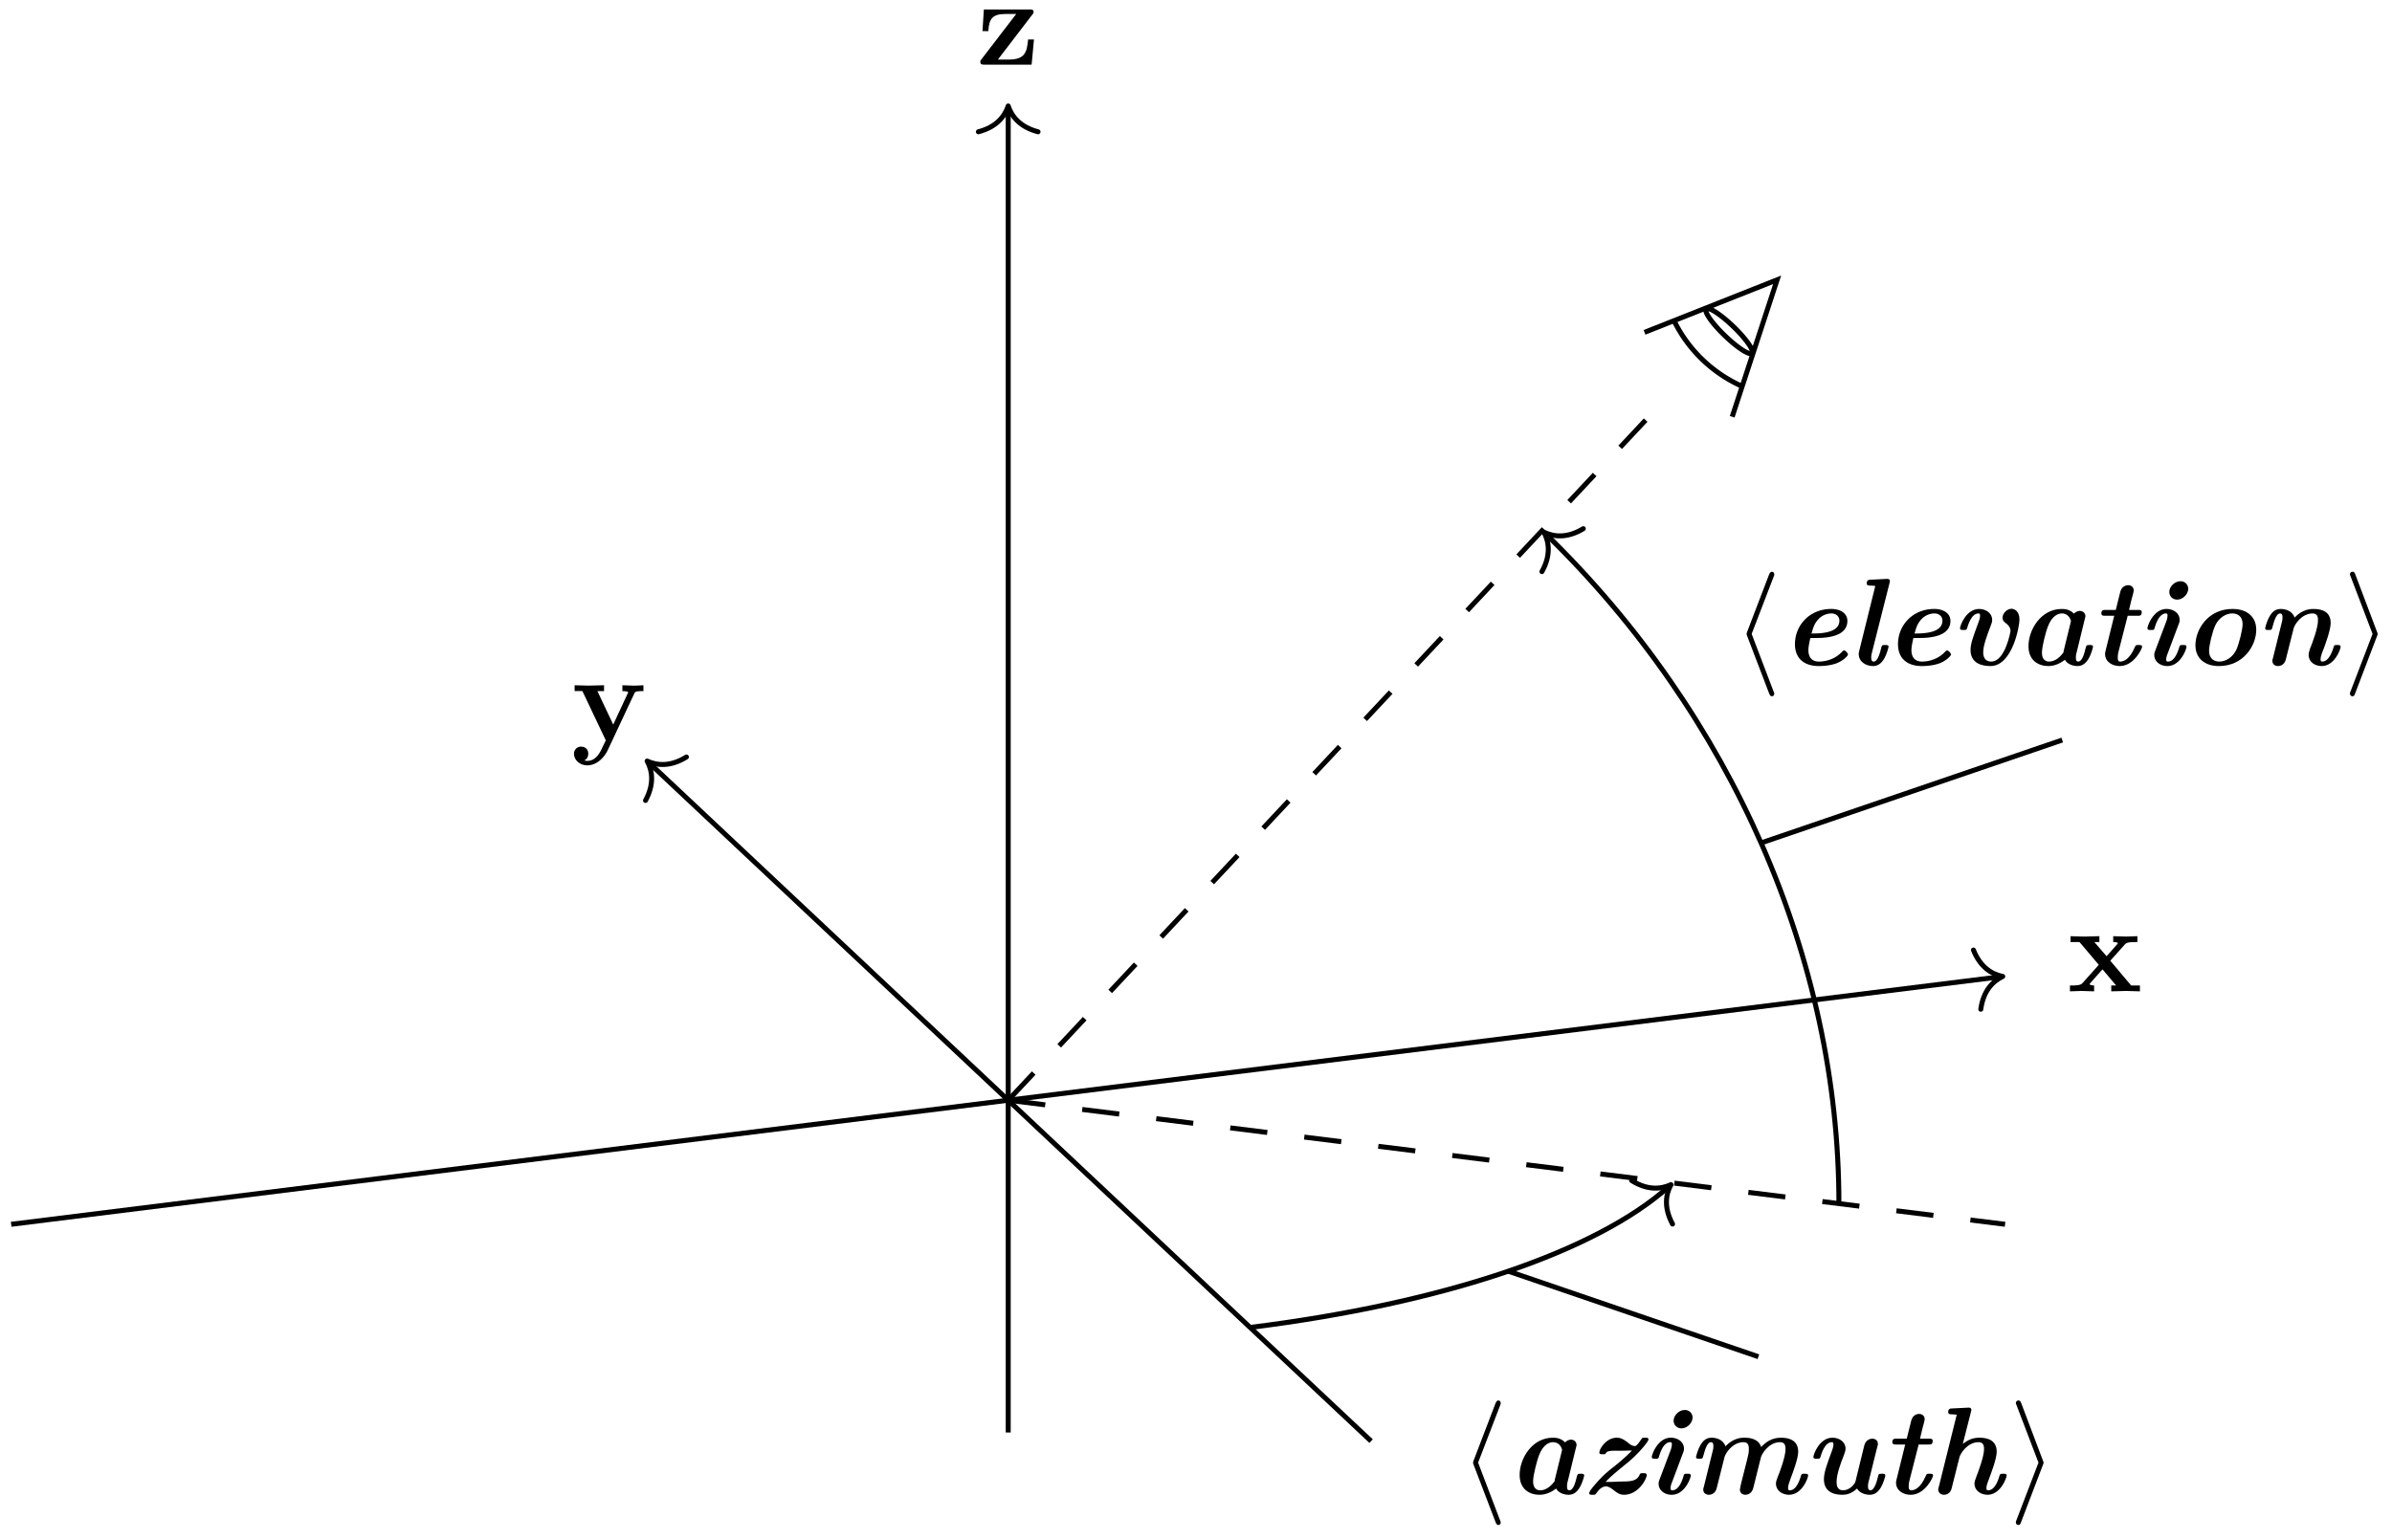 <svg xmlns="http://www.w3.org/2000/svg" xmlns:xlink="http://www.w3.org/1999/xlink" width="191.72" height="123.5"><defs><path id="a" d="M5.828 0v-.469h-.703L3.453-2.453 4.61-3.75c.141-.14.204-.203 1.016-.203v-.469l-.906.031-1.032-.03v.468c.141 0 .266.015.376.078-.032.063-.032.094-.079.125l-.828.938-.984-1.141h.406v-.469L1.36-4.39.266-4.42v.468h.718l1.547 1.828L1.22-.656c-.157.187-.516.187-1 .187V0l.922-.031L2.156 0v-.469c-.172 0-.36-.047-.36-.11 0 0 0-.015.063-.093l.97-1.094L3.921-.469h-.39V0l1.202-.031Zm0 0"/><path id="b" d="M5.781-3.953v-.469A13 13 0 0 1 5-4.39l-.906-.03v.468s.468 0 .468.11L4.5-3.72 3.36-1.266 2.093-3.953h.531v-.469l-1.234.031-1.125-.03v.468H.89L2.766 0 2.53.484C2.312.954 2 1.641 1.281 1.641c-.14 0-.156-.016-.234-.047.094-.032.312-.172.312-.532C1.36.734 1.125.5.781.5a.553.553 0 0 0-.562.578c0 .5.469.922 1.062.922.766 0 1.344-.625 1.625-1.187l2.14-4.563c.063-.14.095-.203.735-.203m0 0"/><path id="c" d="M4.61-2.016h-.47C4.048-1 3.89-.406 2.579-.406h-.86L4.469-4c.095-.11.11-.125.11-.219 0-.203-.14-.203-.328-.203H.594l-.11 1.734h.47c.046-1.015.359-1.374 1.39-1.374h.844L.406-.437C.312-.328.312-.312.312-.22.313 0 .454 0 .642 0h3.78Zm0 0"/><path id="d" d="M3.266-7.094c.046-.11.046-.14.046-.187 0-.11-.078-.203-.187-.203-.094 0-.172.062-.234.234L1.14-2.672c-.016.063-.047.125-.047.172 0 .031 0 .063.047.172L2.89 2.25c.046.11.093.25.234.25.11 0 .188-.094.188-.203 0-.031 0-.047-.047-.156L1.5-2.5Zm0 0"/><path id="l" d="M2.719-2.328c.047-.11.047-.14.047-.172 0-.016 0-.047-.047-.156L.984-7.25C.922-7.422.86-7.484.75-7.484a.207.207 0 0 0-.203.203c0 .031 0 .047.047.156L2.359-2.5.594 2.11c-.047.109-.047.14-.047.187 0 .11.094.203.203.203.125 0 .172-.11.203-.203Zm0 0"/><path id="e" d="M6.125-1.469c0-.14-.125-.14-.266-.14-.25 0-.25 0-.328.25-.078.328-.25 1.078-.593 1.078-.125 0-.188-.078-.188-.313 0-.187.016-.265.063-.422l.656-2.687c.047-.156.047-.172.047-.219 0-.219-.172-.422-.453-.422-.172 0-.344.094-.47.219-.312-.328-.702-.375-.968-.375C1.953-4.5.953-2.844.953-1.516c0 1.188.844 1.594 1.594 1.594.61 0 1.078-.312 1.328-.5.188.344.625.5 1.016.5.468 0 .718-.344.843-.531.266-.422.391-.984.391-1.016M3.75-1c-.437.578-.844.719-1.156.719-.235 0-.563-.14-.563-.703 0-.547.344-1.766.453-2.047.344-.969.891-1.11 1.141-1.11.36 0 .625.22.734.61l-.578 2.36c-.015.062-.015.093-.031.171m0 0"/><path id="f" d="M5.25-1.5c0-.156-.14-.156-.281-.156-.172 0-.235 0-.282.11-.218.546-.734.562-1.578.562l-.671.03h-.485c.219-.234.469-.484 1.172-1.062.39-.312.89-.718 1.156-.984.578-.562 1.11-1.203 1.11-1.36 0-.14-.125-.14-.282-.14-.203 0-.218 0-.28.11-.126.171-.36.562-.516.562-.25 0-.454-.172-.657-.344-.312-.234-.531-.328-.797-.328-.859 0-1.406.89-1.406 1.188 0 .14.14.14.266.14.203 0 .218 0 .281-.125.047-.078.14-.125.469-.156h.703c.14 0 .531-.016.687-.016h.204c-.22.235-.47.485-1.157 1.063-.406.312-.906.719-1.172.984C1.266-.953.641-.25.641-.062c0 .14.109.14.28.14.188 0 .204-.015.266-.094.188-.28.47-.578.782-.578.25 0 .422.14.625.297.281.219.484.375.844.375C4.562.078 5.25-1.172 5.25-1.5m0 0"/><path id="g" d="M3.89-1.469c0-.14-.124-.14-.28-.14-.188 0-.235 0-.282.125-.078.265-.344 1.203-.922 1.203-.047 0-.14 0-.14-.172 0-.14.078-.39.093-.406l.891-2.375c.063-.157.094-.235.094-.391 0-.547-.516-.875-1.047-.875C1.25-4.5.766-3.156.766-2.953c0 .14.125.14.28.14.188 0 .235 0 .282-.124.078-.266.344-1.204.922-1.204.047 0 .125 0 .125.172 0 .125-.062.375-.078.406l-.89 2.36c-.063.172-.095.25-.095.39 0 .563.516.891 1.047.891 1.047 0 1.532-1.344 1.532-1.547m.141-4.656a.6.6 0 0 0-.625-.594c-.453 0-.89.422-.89.86 0 .328.25.609.625.609.468 0 .89-.437.89-.875m0 0"/><path id="h" d="M9.75-1.469c0-.14-.125-.14-.281-.14-.188 0-.235 0-.281.125-.079.265-.344 1.203-.907 1.203-.062 0-.14 0-.14-.172 0-.219.093-.469.218-.813.141-.375.594-1.546.594-2.109 0-.828-.594-1.125-1.375-1.125-.797 0-1.266.406-1.594.75-.218-.75-1.125-.75-1.343-.75-.203 0-.86 0-1.516.688C2.922-4.391 2.328-4.5 2-4.5c-.469 0-.719.328-.844.531-.265.422-.39.985-.39 1.016 0 .14.125.14.28.14.235 0 .25-.015.313-.265.094-.328.266-1.063.61-1.063.11 0 .187.079.187.297 0 .188-.015.281-.062.438L1.39-.562c-.047.14-.047.156-.047.218 0 .297.234.422.453.422.062 0 .5-.015.625-.531l.625-2.484c.062-.282.625-1.204 1.531-1.204.422 0 .422.375.422.563 0 .25-.031.422-.14.844l-.423 1.672c-.062.25-.156.64-.156.718 0 .297.235.422.438.422.125 0 .515-.047.64-.562l.61-2.453c.078-.282.64-1.204 1.531-1.204.438 0 .438.375.438.563 0 .594-.454 1.828-.641 2.266-.094.25-.125.359-.125.5 0 .562.516.89 1.047.89 1.047 0 1.531-1.344 1.531-1.547m0 0"/><path id="i" d="M6.531-1.469c0-.14-.125-.14-.281-.14-.234 0-.25 0-.312.25-.079.328-.266 1.078-.61 1.078-.11 0-.187-.078-.187-.313 0-.187.015-.265.062-.422l.688-2.765c.046-.14.046-.172.046-.219 0-.312-.25-.422-.453-.422-.125 0-.515.063-.64.547l-.688 2.813c-.047.171-.047.218-.328.5-.14.125-.39.28-.687.28-.5 0-.516-.468-.516-.687 0-.593.328-1.484.578-2.11.094-.25.14-.374.14-.546 0-.547-.515-.875-1.046-.875C1.25-4.5.766-3.156.766-2.953c0 .14.125.14.28.14.188 0 .235 0 .282-.124.078-.266.344-1.204.922-1.204.047 0 .125 0 .125.172 0 .203-.11.516-.172.656-.312.86-.594 1.579-.594 2.141 0 .906.641 1.25 1.47 1.25.28 0 .702-.047 1.187-.5.187.344.64.5 1.03.5.47 0 .72-.344.845-.531.265-.422.39-.984.39-1.016m0 0"/><path id="j" d="M4.172-1.469c0-.14-.125-.14-.281-.14-.22 0-.22 0-.297.156-.422 1-.906 1.172-1.172 1.172-.094 0-.203-.016-.203-.313 0-.187.015-.265.047-.422l.75-2.937h.797c.171 0 .328 0 .328-.297 0-.172-.157-.172-.297-.172h-.719l.188-.797c.078-.25.187-.687.187-.765 0-.235-.172-.422-.453-.422-.125 0-.5.062-.625.531l-.36 1.453H1.25c-.172 0-.344 0-.344.281 0 .188.172.188.313.188h.718L1.25-1.172c-.047.156-.047.219-.047.281 0 .625.578.97 1.172.97 1.14 0 1.797-1.391 1.797-1.548m0 0"/><path id="k" d="M6.234-1.469c0-.14-.14-.14-.28-.14-.188 0-.235 0-.282.125-.078.265-.344 1.203-.922 1.203-.047 0-.14 0-.14-.172 0-.219.109-.469.234-.813.14-.375.593-1.546.593-2.109 0-.828-.593-1.125-1.375-1.125-.515 0-.906.156-1.343.5l.656-2.578c0-.047.031-.11.031-.156 0-.188-.187-.188-.328-.172l-1.219.062c-.109 0-.312 0-.312.297 0 .172.172.172.266.172.125 0 .296.016.421.031L.797-.562C.75-.422.75-.406.75-.344c0 .25.203.422.469.422.11 0 .5-.047.61-.531l.624-2.484c.063-.266.625-1.204 1.531-1.204.438 0 .438.375.438.563 0 .594-.469 1.828-.64 2.266-.095.25-.126.359-.126.5 0 .562.516.89 1.047.89 1.031 0 1.531-1.344 1.531-1.547m0 0"/><path id="m" d="M5.344-.86c0-.078-.203-.312-.297-.312-.031 0-.078 0-.14.063-.735.828-1.75.828-1.891.828-.547 0-.844-.328-.844-.922 0-.25.078-.625.156-.969h.406c.594 0 2.563 0 2.563-1.375C5.297-4.14 4.75-4.5 4-4.5c-1.719 0-2.906 1.297-2.906 2.828 0 1.078.672 1.75 1.922 1.75.297 0 .89-.031 1.406-.219.531-.203.922-.593.922-.718m-.688-2.702c0 1.03-1.625 1.03-2.234 1.03.14-.5.234-.796.531-1.124A1.45 1.45 0 0 1 4-4.141c.422 0 .656.266.656.579m0 0"/><path id="n" d="M3.297-1.469c0-.14-.125-.14-.281-.14-.235 0-.25 0-.313.25-.078.328-.265 1.078-.594 1.078-.125 0-.203-.078-.203-.313 0-.187.032-.265.063-.422l1.406-5.562c0-.047.031-.11.031-.156 0-.188-.187-.188-.328-.172l-1.219.062c-.109 0-.312 0-.312.297 0 .172.172.172.266.172.125 0 .296.016.421.031L.954-1.172c-.048.156-.048.219-.048.281 0 .641.594.97 1.156.97.47 0 .72-.345.844-.532.266-.422.39-.984.39-1.016m0 0"/><path id="o" d="M5.531-3.64c0-.735-.453-.876-.64-.876-.344 0-.72.36-.72.72 0 .233.141.343.25.421.188.14.391.344.391.64 0 .047-.421 2.454-1.546 2.454-.547 0-.641-.438-.641-.75 0-.547.328-1.406.578-2.063.094-.25.14-.36.14-.531 0-.547-.515-.875-1.046-.875C1.25-4.5.766-3.156.766-2.953c0 .14.125.14.28.14.188 0 .235 0 .282-.124.078-.266.344-1.204.922-1.204.047 0 .125 0 .125.172 0 .203-.11.516-.172.656-.375 1.016-.594 1.594-.594 2.094 0 1.125.97 1.297 1.594 1.297 1.766 0 2.328-3.203 2.328-3.719m0 0"/><path id="p" d="M5.938-2.828c0-1.031-.72-1.672-1.907-1.672-1.968 0-2.968 1.656-2.968 2.906 0 1.032.718 1.672 1.89 1.672 1.969 0 2.985-1.656 2.985-2.906M4.344-1.234c-.297.625-.86.953-1.36.953-.359 0-.828-.172-.828-.875 0-.39.25-1.5.5-2.032.297-.624.86-.953 1.36-.953.343 0 .828.157.828.875 0 .391-.266 1.5-.5 2.032m0 0"/><path id="q" d="M6.813-1.469c0-.14-.125-.14-.266-.14-.203 0-.25 0-.281.125-.079.265-.36 1.203-.922 1.203-.047 0-.14 0-.14-.172 0-.219.093-.469.234-.813.14-.375.578-1.546.578-2.109 0-.828-.578-1.125-1.375-1.125-.203 0-.86 0-1.516.688C2.922-4.391 2.328-4.5 2-4.5c-.469 0-.719.328-.844.531-.265.422-.39.985-.39 1.016 0 .14.125.14.28.14.235 0 .25-.015.313-.265.094-.328.266-1.063.61-1.063.11 0 .187.079.187.297 0 .188-.015.281-.062.438L1.39-.562c-.047.14-.047.156-.047.218 0 .297.234.422.453.422.062 0 .5-.015.625-.531l.625-2.484c.062-.282.625-1.204 1.531-1.204.422 0 .422.375.422.563 0 .594-.453 1.828-.64 2.266-.079.25-.11.359-.11.5 0 .562.5.89 1.047.89 1.031 0 1.516-1.344 1.516-1.547m0 0"/></defs><path fill="none" stroke="#000" stroke-miterlimit="10" stroke-width=".399" d="m.895 98.156 159.43-19.844"/><path fill="none" stroke="#000" stroke-linecap="round" stroke-linejoin="round" stroke-miterlimit="10" stroke-width=".399" d="M158.172 76.168c.55 1.379 1.473 1.945 2.351 2.117-.808.383-1.562 1.16-1.761 2.63"/><use xlink:href="#a" x="165.688" y="79.479"/><path fill="none" stroke="#000" stroke-miterlimit="10" stroke-width=".399" d="M109.895 115.54 52.012 61.147"/><path fill="none" stroke="#000" stroke-linecap="round" stroke-linejoin="round" stroke-miterlimit="10" stroke-width=".399" d="M51.738 64.176c.707-1.305.559-2.375.13-3.16.808.375 1.89.46 3.148-.325"/><use xlink:href="#b" x="45.79" y="59.36"/><path fill="none" stroke="#000" stroke-miterlimit="10" stroke-width=".399" d="M80.809 114.848V8.695"/><path fill="none" stroke="#000" stroke-linecap="round" stroke-linejoin="round" stroke-miterlimit="10" stroke-width=".399" d="M78.418 10.566c1.434-.375 2.11-1.218 2.39-2.07.278.852.958 1.695 2.391 2.07"/><use xlink:href="#c" x="78.263" y="5.182"/><path fill="none" stroke="#000" stroke-miterlimit="10" stroke-width=".399" d="M100.195 106.426c15.48-1.926 27.735-6.063 33.586-11.317"/><path fill="none" stroke="#000" stroke-linecap="round" stroke-linejoin="round" stroke-miterlimit="10" stroke-width=".399" d="M130.781 94.652c1.258.79 2.336.703 3.149.325-.43.785-.578 1.855.125 3.16"/><path fill="none" stroke="#000" stroke-miterlimit="10" stroke-width=".399" d="m120.895 101.918 20.043 6.855"/><use xlink:href="#d" x="116.972" y="119.765"/><use xlink:href="#e" x="120.847" y="119.765"/><use xlink:href="#f" x="126.735" y="119.765"/><use xlink:href="#g" x="131.627" y="119.765"/><use xlink:href="#h" x="135.173" y="119.765"/><use xlink:href="#i" x="144.578" y="119.765"/><use xlink:href="#j" x="150.765" y="119.765"/><use xlink:href="#k" x="154.6" y="119.765"/><use xlink:href="#l" x="161.026" y="119.765"/><path fill="none" stroke="#000" stroke-dasharray="2.989 2.989" stroke-miterlimit="10" stroke-width=".399" d="m80.809 88.21 79.898 9.946"/><path fill="none" stroke="#000" stroke-miterlimit="10" stroke-width=".399" d="M147.39 96.496c0-19.555-8.597-39.191-23.5-53.691"/><path fill="none" stroke="#000" stroke-linecap="round" stroke-linejoin="round" stroke-miterlimit="10" stroke-width=".399" d="M123.586 45.828c.723-1.297.582-2.367.164-3.16.805.39 1.883.488 3.152-.281"/><path fill="none" stroke="#000" stroke-miterlimit="10" stroke-width=".399" d="m141.148 67.582 24.141-8.25"/><use xlink:href="#d" x="138.897" y="53.322"/><use xlink:href="#m" x="142.772" y="53.322"/><use xlink:href="#n" x="148.072" y="53.322"/><use xlink:href="#m" x="151.031" y="53.322"/><use xlink:href="#o" x="156.331" y="53.322"/><use xlink:href="#e" x="161.631" y="53.322"/><use xlink:href="#j" x="167.519" y="53.322"/><use xlink:href="#g" x="171.355" y="53.322"/><use xlink:href="#p" x="174.902" y="53.322"/><use xlink:href="#q" x="180.789" y="53.322"/><use xlink:href="#l" x="187.803" y="53.322"/><path fill="none" stroke="#000" stroke-dasharray="2.989 2.989" stroke-miterlimit="10" stroke-width=".399" d="m80.809 88.21 51.359-54.815"/><path fill="none" stroke="#000" stroke-miterlimit="10" stroke-width=".399" d="m131.809 26.645 10.629-4.211-3.602 10.98"/><path fill="none" stroke="#000" stroke-miterlimit="10" stroke-width=".399" d="M134.172 25.707a11.1 11.1 0 0 0 5.465 5.266M138.246 26.91c-1.016-.976-1.684-1.933-1.496-2.137.191-.199 1.164.43 2.18 1.407 1.015.976 1.683 1.933 1.492 2.133-.188.203-1.164-.426-2.176-1.403Zm0 0"/></svg>
